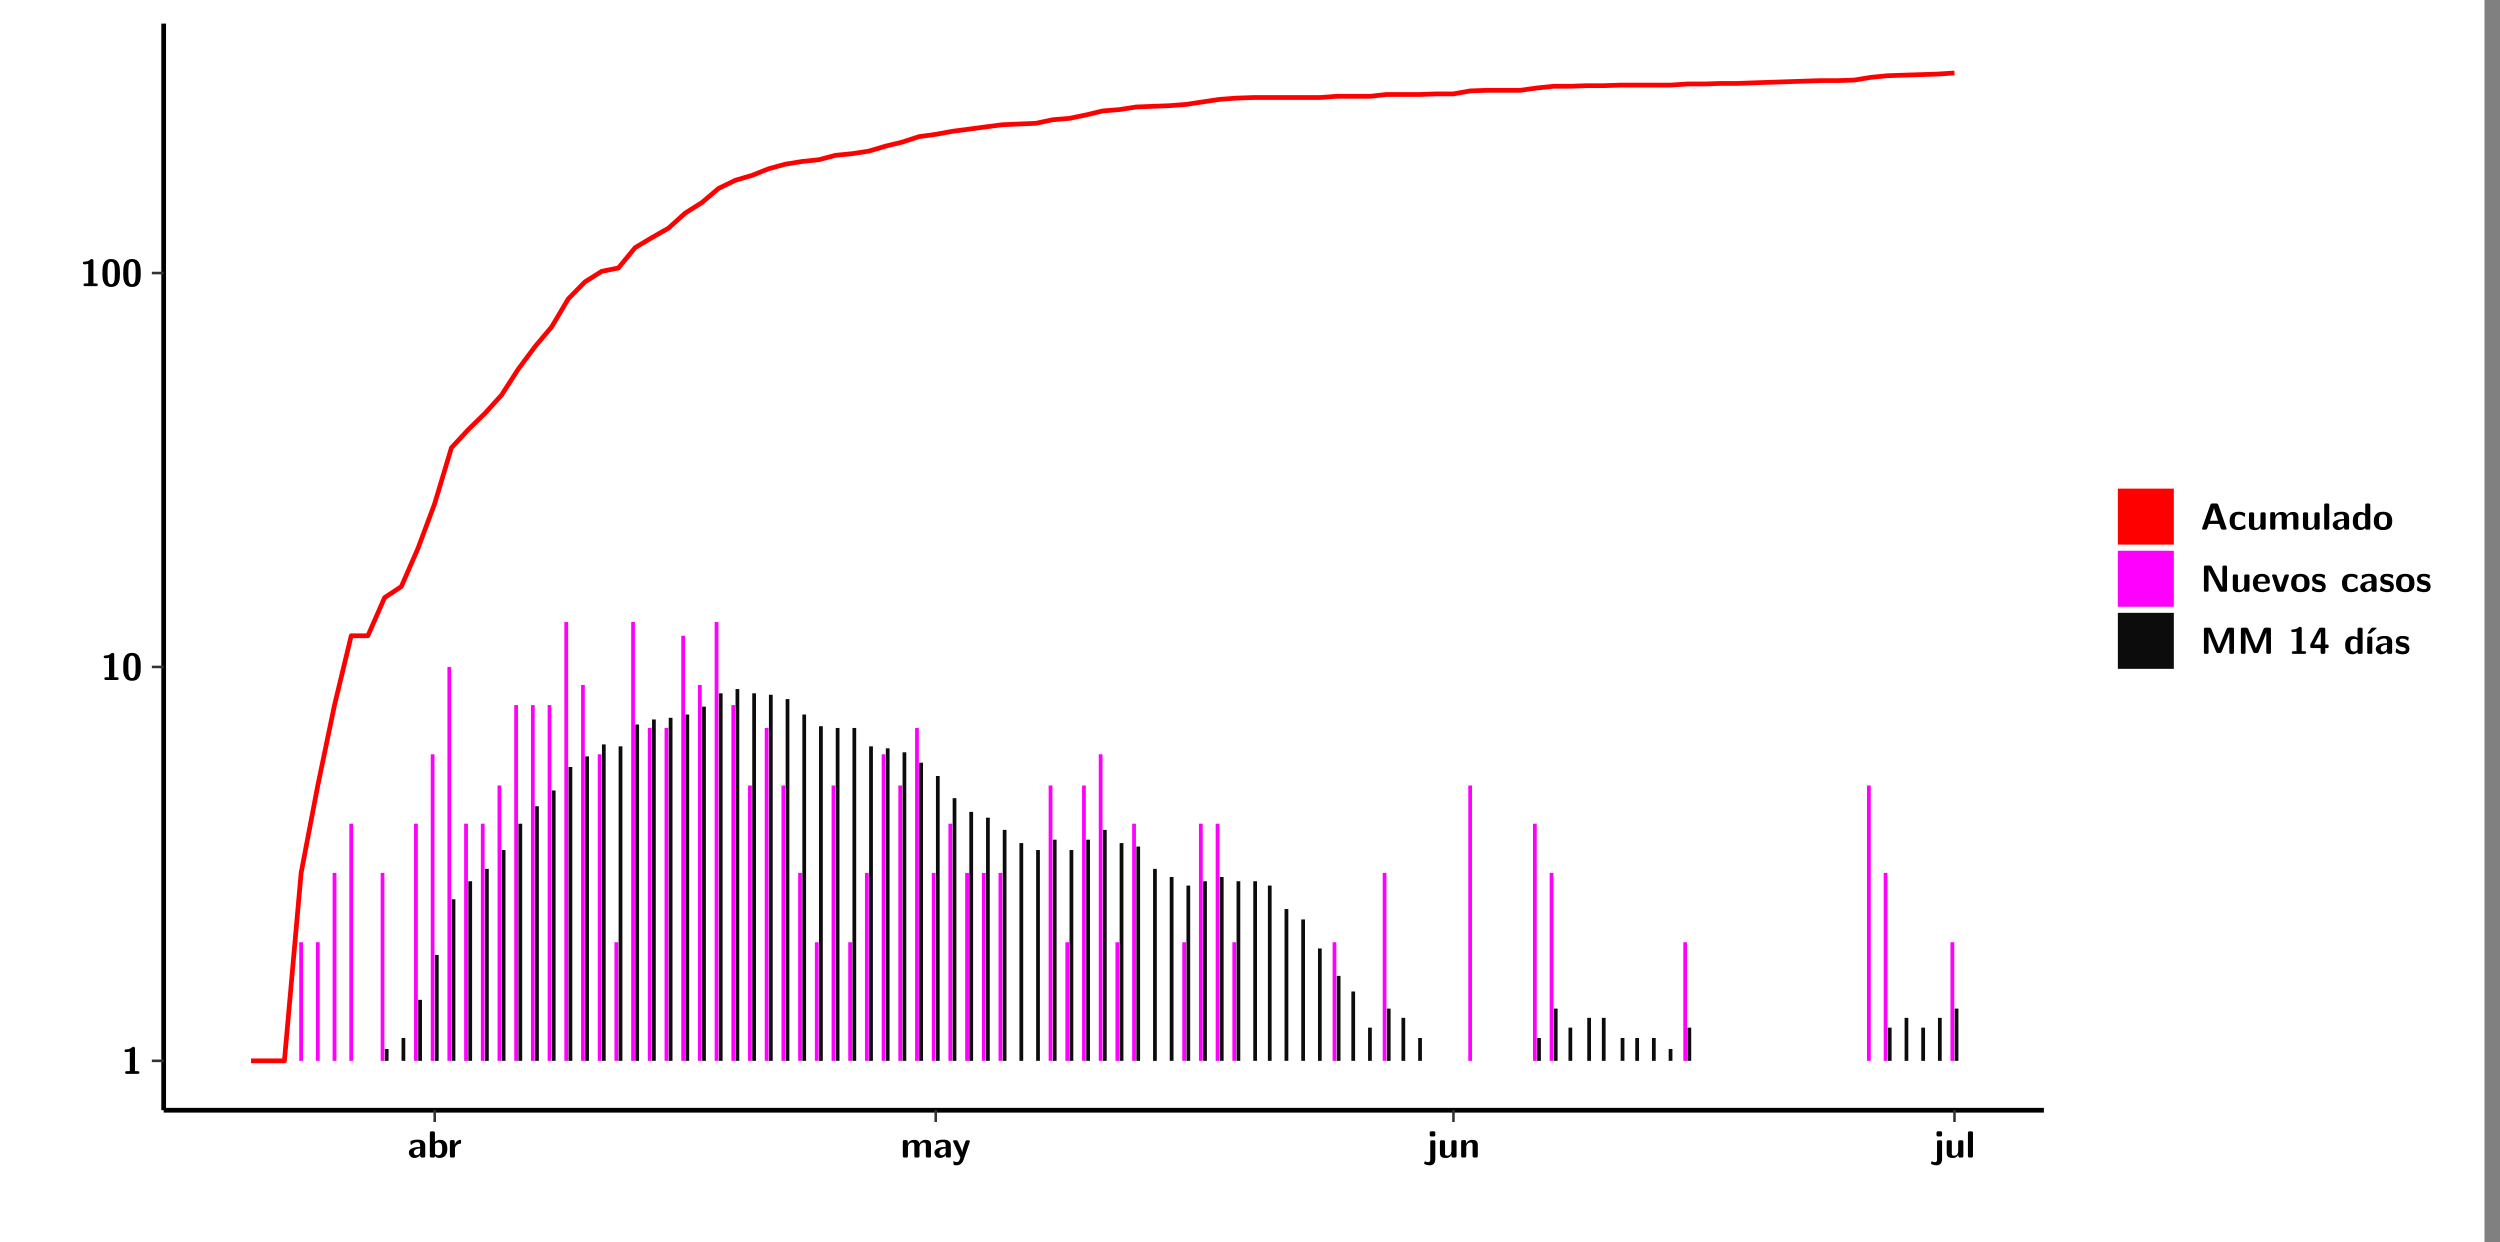 <?xml version="1.0" encoding="UTF-8"?>
<svg xmlns="http://www.w3.org/2000/svg" xmlns:xlink="http://www.w3.org/1999/xlink" width="579.653pt" height="288pt" viewBox="0 0 579.653 288" version="1.1">
<rect x="0" y="0" width="579.653" height="288" fill="#808080" stroke="none"/>
<defs>
<g>
<symbol overflow="visible" id="glyph0-0">
<path style="stroke:none;" d=""/>
</symbol>
<symbol overflow="visible" id="glyph0-1">
<path style="stroke:none;" d="M 3.109 -5.859 C 3.109 -6.016 3.109 -6.281 2.719 -6.281 C 2.547 -6.281 2.516 -6.266 2.406 -6.156 C 2.25 -6.016 1.922 -5.688 1.047 -5.672 C 0.891 -5.672 0.672 -5.609 0.672 -5.359 C 0.672 -5.047 0.969 -5.047 1.094 -5.047 C 1.344 -5.047 1.656 -5.078 1.906 -5.156 L 1.906 -0.625 L 1.234 -0.625 C 1.109 -0.625 0.812 -0.625 0.812 -0.312 C 0.812 0 1.109 0 1.234 0 L 3.719 0 C 3.828 0 4.141 0 4.141 -0.312 C 4.141 -0.625 3.828 -0.625 3.719 -0.625 L 3.109 -0.625 Z M 3.109 -5.859 "/>
</symbol>
<symbol overflow="visible" id="glyph0-2">
<path style="stroke:none;" d="M 4.438 -3 C 4.438 -4.203 4.438 -6.281 2.406 -6.281 C 0.375 -6.281 0.375 -4.219 0.375 -3 C 0.375 -1.812 0.375 0.188 2.406 0.188 C 4.438 0.188 4.438 -1.781 4.438 -3 Z M 2.406 -0.438 C 1.75 -0.438 1.656 -1.25 1.625 -1.484 C 1.562 -1.953 1.562 -2.766 1.562 -3.125 C 1.562 -3.641 1.562 -4.203 1.625 -4.641 C 1.641 -4.875 1.734 -5.641 2.406 -5.641 C 3.047 -5.641 3.156 -4.906 3.188 -4.734 C 3.25 -4.281 3.25 -3.594 3.25 -3.125 C 3.25 -2.625 3.25 -1.953 3.188 -1.469 C 3.156 -1.234 3.062 -0.438 2.406 -0.438 Z M 2.406 -0.438 "/>
</symbol>
<symbol overflow="visible" id="glyph0-3">
<path style="stroke:none;" d="M 4.062 -2.766 C 4.062 -4.156 2.734 -4.156 2.297 -4.156 C 1.891 -4.156 1.453 -4.125 0.859 -3.891 C 0.672 -3.797 0.625 -3.781 0.625 -3.688 C 0.625 -3.625 0.688 -3.109 0.688 -3.047 C 0.703 -2.984 0.75 -2.938 0.812 -2.938 C 0.844 -2.938 0.875 -2.969 0.906 -3 C 1.281 -3.391 1.719 -3.578 2.266 -3.578 C 2.734 -3.578 2.875 -3.297 2.875 -2.781 L 2.875 -2.469 C 2.562 -2.469 0.266 -2.453 0.266 -1.172 C 0.266 -0.547 0.766 0.094 1.531 0.094 C 1.828 0.094 2.484 0.016 2.906 -0.594 L 2.906 -0.422 C 2.906 -0.141 2.969 0 3.328 0 L 3.641 0 C 3.984 0 4.062 -0.109 4.062 -0.422 Z M 2.875 -1.344 C 2.875 -0.531 2.047 -0.531 2.016 -0.531 C 1.641 -0.531 1.406 -0.844 1.406 -1.188 C 1.406 -2.047 2.625 -2.109 2.875 -2.109 Z M 2.875 -1.344 "/>
</symbol>
<symbol overflow="visible" id="glyph0-4">
<path style="stroke:none;" d="M 1.703 -5.656 C 1.703 -5.938 1.641 -6.078 1.281 -6.078 L 0.953 -6.078 C 0.641 -6.078 0.531 -5.984 0.531 -5.656 L 0.531 -0.422 C 0.531 -0.109 0.625 0 0.953 0 L 1.312 0 C 1.453 0 1.719 0 1.734 -0.344 C 2.125 0.094 2.578 0.094 2.719 0.094 C 4.578 0.094 4.578 -1.594 4.578 -2.031 C 4.578 -2.453 4.578 -4.109 2.938 -4.109 C 2.219 -4.109 1.781 -3.703 1.703 -3.625 Z M 1.734 -3.172 C 1.844 -3.281 2.109 -3.484 2.5 -3.484 C 3.391 -3.484 3.391 -2.672 3.391 -2.016 C 3.391 -1.375 3.391 -0.531 2.406 -0.531 C 2.047 -0.531 1.828 -0.75 1.734 -0.875 Z M 1.734 -3.172 "/>
</symbol>
<symbol overflow="visible" id="glyph0-5">
<path style="stroke:none;" d="M 1.703 -2.016 C 1.703 -2.844 2.391 -3.188 2.938 -3.219 C 3.109 -3.234 3.125 -3.234 3.125 -3.469 L 3.125 -3.875 C 3.125 -4.047 3.125 -4.109 2.969 -4.109 C 2.719 -4.109 2.078 -4.031 1.672 -3.078 L 1.656 -3.078 L 1.656 -3.641 C 1.656 -3.922 1.594 -4.062 1.234 -4.062 L 0.953 -4.062 C 0.641 -4.062 0.531 -3.969 0.531 -3.641 L 0.531 -0.422 C 0.531 -0.109 0.625 0 0.953 0 L 1.281 0 C 1.609 0 1.703 -0.109 1.703 -0.422 Z M 1.703 -2.016 "/>
</symbol>
<symbol overflow="visible" id="glyph0-6">
<path style="stroke:none;" d="M 7.062 -2.844 C 7.062 -3.75 6.672 -4.109 5.781 -4.109 C 5.156 -4.109 4.688 -3.828 4.359 -3.25 C 4.219 -4.078 3.484 -4.109 3.109 -4.109 C 2.938 -4.109 2.578 -4.109 2.188 -3.828 C 1.906 -3.625 1.734 -3.344 1.672 -3.203 L 1.672 -3.641 C 1.672 -3.922 1.609 -4.062 1.25 -4.062 L 0.953 -4.062 C 0.625 -4.062 0.531 -3.969 0.531 -3.641 L 0.531 -0.422 C 0.531 -0.109 0.625 0 0.953 0 L 1.297 0 C 1.625 0 1.719 -0.109 1.719 -0.422 L 1.719 -2.359 C 1.719 -3.141 2.25 -3.484 2.688 -3.484 C 3.109 -3.484 3.203 -3.297 3.203 -2.828 L 3.203 -0.422 C 3.203 -0.109 3.297 0 3.625 0 L 3.969 0 C 4.297 0 4.391 -0.109 4.391 -0.422 L 4.391 -2.359 C 4.391 -3.141 4.922 -3.484 5.359 -3.484 C 5.781 -3.484 5.875 -3.297 5.875 -2.828 L 5.875 -0.422 C 5.875 -0.109 5.969 0 6.297 0 L 6.641 0 C 6.984 0 7.062 -0.109 7.062 -0.422 Z M 7.062 -2.844 "/>
</symbol>
<symbol overflow="visible" id="glyph0-7">
<path style="stroke:none;" d="M 4.109 -3.609 C 4.141 -3.719 4.141 -3.734 4.141 -3.781 C 4.141 -4.016 3.906 -4.016 3.797 -4.016 L 3.609 -4.016 C 3.469 -4.016 3.266 -4.016 3.141 -3.812 C 3.109 -3.766 2.406 -1.828 2.359 -1.25 L 2.344 -1.25 C 2.312 -1.672 1.953 -2.484 1.562 -3.328 C 1.328 -3.891 1.266 -4.016 0.828 -4.016 L 0.594 -4.016 C 0.469 -4.016 0.25 -4.016 0.25 -3.781 C 0.25 -3.75 0.281 -3.688 0.297 -3.641 L 1.953 0 C 1.891 0.188 1.859 0.281 1.828 0.375 C 1.734 0.656 1.578 1.047 1.109 1.047 C 0.812 1.047 0.609 0.922 0.516 0.875 C 0.469 0.844 0.453 0.828 0.422 0.828 C 0.391 0.828 0.312 0.859 0.312 0.969 C 0.312 1.031 0.375 1.641 0.391 1.672 C 0.469 1.781 0.953 1.797 1.094 1.797 C 2.172 1.797 2.609 0.766 2.672 0.547 Z M 4.109 -3.609 "/>
</symbol>
<symbol overflow="visible" id="glyph0-8">
<path style="stroke:none;" d="M 1.969 -5.672 C 1.969 -5.953 1.906 -6.094 1.547 -6.094 L 1.094 -6.094 C 0.766 -6.094 0.672 -5.984 0.672 -5.672 L 0.672 -5.312 C 0.672 -5.031 0.734 -4.891 1.094 -4.891 L 1.547 -4.891 C 1.875 -4.891 1.969 -5 1.969 -5.312 Z M 0.797 0.484 C 0.797 0.703 0.797 1.062 0.25 1.062 C 0.156 1.062 -0.094 1.031 -0.266 0.922 C -0.359 0.875 -0.375 0.875 -0.406 0.875 C -0.484 0.875 -0.5 0.922 -0.547 1.094 C -0.609 1.281 -0.625 1.359 -0.625 1.391 C -0.625 1.547 0.109 1.797 0.656 1.797 C 1.625 1.797 1.969 1.141 1.969 0.281 L 1.969 -3.594 C 1.969 -3.875 1.906 -4.016 1.547 -4.016 L 1.219 -4.016 C 0.891 -4.016 0.797 -3.906 0.797 -3.594 Z M 0.797 0.484 "/>
</symbol>
<symbol overflow="visible" id="glyph0-9">
<path style="stroke:none;" d="M 4.391 -3.594 C 4.391 -3.875 4.328 -4.016 3.969 -4.016 L 3.609 -4.016 C 3.281 -4.016 3.188 -3.906 3.188 -3.594 L 3.188 -1.516 C 3.188 -0.938 2.891 -0.438 2.266 -0.438 C 1.766 -0.438 1.719 -0.562 1.719 -1.031 L 1.719 -3.594 C 1.719 -3.875 1.656 -4.016 1.297 -4.016 L 0.953 -4.016 C 0.625 -4.016 0.531 -3.922 0.531 -3.594 L 0.531 -1.109 C 0.531 -0.172 1.031 0.094 1.953 0.094 C 2.188 0.094 2.812 0.094 3.219 -0.656 L 3.219 -0.422 C 3.219 -0.141 3.281 0 3.641 0 L 3.969 0 C 4.297 0 4.391 -0.109 4.391 -0.422 Z M 4.391 -3.594 "/>
</symbol>
<symbol overflow="visible" id="glyph0-10">
<path style="stroke:none;" d="M 4.391 -2.844 C 4.391 -3.75 4 -4.109 3.109 -4.109 C 2.188 -4.109 1.781 -3.438 1.672 -3.203 L 1.672 -3.641 C 1.672 -3.922 1.609 -4.062 1.25 -4.062 L 0.953 -4.062 C 0.625 -4.062 0.531 -3.969 0.531 -3.641 L 0.531 -0.422 C 0.531 -0.109 0.625 0 0.953 0 L 1.297 0 C 1.625 0 1.719 -0.109 1.719 -0.422 L 1.719 -2.359 C 1.719 -3.125 2.219 -3.484 2.688 -3.484 C 3.109 -3.484 3.188 -3.281 3.188 -2.828 L 3.188 -0.422 C 3.188 -0.141 3.25 0 3.609 0 L 3.969 0 C 4.297 0 4.391 -0.109 4.391 -0.422 Z M 4.391 -2.844 "/>
</symbol>
<symbol overflow="visible" id="glyph0-11">
<path style="stroke:none;" d="M 1.703 -5.656 C 1.703 -5.938 1.641 -6.078 1.281 -6.078 L 0.953 -6.078 C 0.641 -6.078 0.531 -5.984 0.531 -5.656 L 0.531 -0.422 C 0.531 -0.109 0.625 0 0.953 0 L 1.281 0 C 1.609 0 1.703 -0.109 1.703 -0.422 Z M 1.703 -5.656 "/>
</symbol>
<symbol overflow="visible" id="glyph0-12">
<path style="stroke:none;" d="M 4.156 -5.703 C 4.031 -6.078 3.766 -6.078 3.594 -6.078 L 2.828 -6.078 C 2.641 -6.078 2.391 -6.078 2.266 -5.703 L 0.406 -0.406 C 0.375 -0.297 0.375 -0.281 0.375 -0.234 C 0.375 0 0.594 0 0.703 0 L 1.031 0 C 1.188 0 1.453 0 1.578 -0.344 L 1.922 -1.328 L 4.344 -1.328 L 4.641 -0.484 C 4.75 -0.172 4.812 0 5.234 0 L 5.703 0 C 5.828 0 6.047 0 6.047 -0.234 C 6.047 -0.281 6.047 -0.297 6 -0.406 Z M 2.812 -3.938 C 2.938 -4.328 3.062 -4.656 3.125 -4.969 L 3.141 -4.969 C 3.188 -4.766 3.188 -4.75 3.25 -4.547 L 4.078 -2.078 L 2.188 -2.078 Z M 2.812 -3.938 "/>
</symbol>
<symbol overflow="visible" id="glyph0-13">
<path style="stroke:none;" d="M 4 -0.438 C 4 -0.531 3.969 -0.938 3.953 -1.047 C 3.953 -1.078 3.938 -1.172 3.844 -1.172 C 3.812 -1.172 3.797 -1.172 3.703 -1.078 C 3.562 -0.953 3.141 -0.594 2.422 -0.594 C 1.516 -0.594 1.516 -1.469 1.516 -2.031 C 1.516 -2.75 1.562 -3.484 2.453 -3.484 C 3.031 -3.484 3.266 -3.344 3.578 -3.078 C 3.688 -2.984 3.703 -2.984 3.734 -2.984 C 3.828 -2.984 3.844 -3.062 3.844 -3.094 C 3.859 -3.172 3.953 -3.656 3.953 -3.703 C 3.953 -3.781 3.891 -3.812 3.75 -3.891 C 3.328 -4.078 3.062 -4.156 2.453 -4.156 C 1.141 -4.156 0.328 -3.547 0.328 -2.016 C 0.328 -0.562 1.078 0.094 2.406 0.094 C 2.641 0.094 3.172 0.094 3.75 -0.203 C 4 -0.344 4 -0.344 4 -0.438 Z M 4 -0.438 "/>
</symbol>
<symbol overflow="visible" id="glyph0-14">
<path style="stroke:none;" d="M 4.375 -5.656 C 4.375 -5.938 4.312 -6.078 3.953 -6.078 L 3.625 -6.078 C 3.297 -6.078 3.203 -5.969 3.203 -5.656 L 3.203 -3.672 C 2.812 -4.047 2.375 -4.109 2.109 -4.109 C 0.328 -4.109 0.328 -2.422 0.328 -2 C 0.328 -1.594 0.328 0.094 2.062 0.094 C 2.422 0.094 2.812 -0.016 3.188 -0.406 C 3.188 -0.094 3.297 0 3.609 0 L 3.953 0 C 4.281 0 4.375 -0.109 4.375 -0.422 Z M 3.188 -1.094 C 3.188 -0.953 3.188 -0.875 2.922 -0.688 C 2.703 -0.547 2.5 -0.531 2.406 -0.531 C 1.516 -0.531 1.516 -1.344 1.516 -2 C 1.516 -2.656 1.516 -3.484 2.5 -3.484 C 2.75 -3.484 2.984 -3.391 3.188 -3.203 Z M 3.188 -1.094 "/>
</symbol>
<symbol overflow="visible" id="glyph0-15">
<path style="stroke:none;" d="M 4.547 -1.969 C 4.547 -3.406 3.844 -4.156 2.406 -4.156 C 0.953 -4.156 0.266 -3.391 0.266 -1.969 C 0.266 -0.547 1.031 0.094 2.406 0.094 C 3.781 0.094 4.547 -0.531 4.547 -1.969 Z M 2.406 -0.594 C 1.469 -0.594 1.469 -1.375 1.469 -2.078 C 1.469 -2.75 1.469 -3.531 2.406 -3.531 C 3.344 -3.531 3.344 -2.766 3.344 -2.078 C 3.344 -1.391 3.344 -0.594 2.406 -0.594 Z M 2.406 -0.594 "/>
</symbol>
<symbol overflow="visible" id="glyph0-16">
<path style="stroke:none;" d="M 2.656 -5.734 C 2.469 -6.078 2.203 -6.078 2.031 -6.078 L 1.219 -6.078 C 0.906 -6.078 0.797 -5.984 0.797 -5.656 L 0.797 -0.422 C 0.797 -0.109 0.891 0 1.219 0 L 1.453 0 C 1.781 0 1.875 -0.109 1.875 -0.422 L 1.875 -5.016 L 1.891 -5.016 L 4.297 -0.344 C 4.484 0 4.75 0 4.922 0 L 5.734 0 C 6.062 0 6.156 -0.109 6.156 -0.422 L 6.156 -5.656 C 6.156 -5.938 6.094 -6.078 5.734 -6.078 L 5.5 -6.078 C 5.156 -6.078 5.078 -5.969 5.078 -5.656 L 5.078 -1.062 L 5.062 -1.062 Z M 2.656 -5.734 "/>
</symbol>
<symbol overflow="visible" id="glyph0-17">
<path style="stroke:none;" d="M 3.781 -1.875 C 3.984 -1.875 4.203 -1.891 4.203 -2.281 C 4.203 -3.406 3.672 -4.156 2.359 -4.156 C 0.969 -4.156 0.266 -3.375 0.266 -2.047 C 0.266 -0.609 1.109 0.094 2.484 0.094 C 2.812 0.094 3.312 0.047 3.891 -0.234 C 4.078 -0.328 4.141 -0.359 4.141 -0.469 C 4.141 -0.531 4.125 -0.781 4.109 -0.844 C 4.078 -1.125 4.062 -1.125 3.984 -1.125 C 3.953 -1.125 3.938 -1.125 3.844 -1.047 C 3.328 -0.594 2.797 -0.531 2.516 -0.531 C 1.531 -0.531 1.422 -1.312 1.391 -1.875 Z M 1.406 -2.344 C 1.422 -2.875 1.609 -3.531 2.359 -3.531 C 3.062 -3.531 3.203 -3.031 3.219 -2.344 Z M 1.406 -2.344 "/>
</symbol>
<symbol overflow="visible" id="glyph0-18">
<path style="stroke:none;" d="M 4.109 -3.609 C 4.141 -3.719 4.141 -3.75 4.141 -3.766 C 4.141 -4.016 3.922 -4.016 3.797 -4.016 L 3.609 -4.016 C 3.25 -4.016 3.141 -3.891 3.062 -3.641 L 2.203 -0.984 L 1.328 -3.641 C 1.266 -3.828 1.203 -4.016 0.781 -4.016 L 0.578 -4.016 C 0.453 -4.016 0.234 -4.016 0.234 -3.766 C 0.234 -3.75 0.234 -3.719 0.266 -3.609 L 1.312 -0.375 C 1.438 0 1.703 0 1.859 0 L 2.5 0 C 2.672 0 2.938 0 3.062 -0.375 Z M 4.109 -3.609 "/>
</symbol>
<symbol overflow="visible" id="glyph0-19">
<path style="stroke:none;" d="M 3.469 -1.234 C 3.469 -1.734 3.203 -2.031 3.047 -2.172 C 2.703 -2.484 2.391 -2.547 2.031 -2.609 C 1.547 -2.703 1.188 -2.766 1.188 -3.109 C 1.188 -3.469 1.484 -3.547 1.828 -3.547 C 2.406 -3.547 2.719 -3.328 2.953 -3.125 C 3.047 -3.047 3.062 -3.047 3.094 -3.047 C 3.188 -3.047 3.203 -3.125 3.203 -3.156 C 3.219 -3.219 3.312 -3.719 3.312 -3.766 C 3.312 -3.906 2.844 -4.031 2.75 -4.062 C 2.406 -4.156 2.125 -4.156 1.891 -4.156 C 1.5 -4.156 0.328 -4.156 0.328 -2.906 C 0.328 -2.484 0.516 -2.219 0.75 -2 C 1.062 -1.734 1.406 -1.672 1.906 -1.562 C 2.156 -1.531 2.609 -1.453 2.609 -1.062 C 2.609 -0.656 2.266 -0.594 1.922 -0.594 C 1.531 -0.594 1.047 -0.703 0.625 -1.188 C 0.594 -1.234 0.562 -1.266 0.516 -1.266 C 0.422 -1.266 0.406 -1.188 0.391 -1.125 C 0.375 -1.016 0.266 -0.516 0.266 -0.422 C 0.266 -0.266 0.922 -0.062 0.922 -0.047 C 1.406 0.094 1.766 0.094 1.922 0.094 C 2.359 0.094 3.469 0.062 3.469 -1.234 Z M 3.469 -1.234 "/>
</symbol>
<symbol overflow="visible" id="glyph0-20">
<path style="stroke:none;" d="M 4.859 -2.859 C 4.688 -2.422 4.359 -1.609 4.281 -1.312 C 4.203 -1.625 3.844 -2.484 3.656 -2.953 L 2.531 -5.719 C 2.391 -6.078 2.109 -6.078 1.953 -6.078 L 1.219 -6.078 C 0.906 -6.078 0.797 -5.984 0.797 -5.656 L 0.797 -0.422 C 0.797 -0.109 0.891 0 1.219 0 L 1.453 0 C 1.781 0 1.875 -0.109 1.875 -0.422 L 1.875 -4.953 L 1.891 -4.953 C 1.984 -4.562 2.375 -3.578 2.578 -3.062 L 3.609 -0.562 C 3.766 -0.188 3.969 -0.188 4.266 -0.188 C 4.562 -0.188 4.781 -0.188 4.938 -0.562 L 6.062 -3.328 C 6.141 -3.531 6.625 -4.719 6.672 -4.953 L 6.688 -4.953 L 6.688 -0.422 C 6.688 -0.141 6.75 0 7.109 0 L 7.344 0 C 7.672 0 7.766 -0.109 7.766 -0.422 L 7.766 -5.656 C 7.766 -5.938 7.703 -6.078 7.344 -6.078 L 6.609 -6.078 C 6.391 -6.078 6.172 -6.062 6.016 -5.703 Z M 4.859 -2.859 "/>
</symbol>
<symbol overflow="visible" id="glyph0-21">
<path style="stroke:none;" d="M 0.344 -2.297 C 0.266 -2.172 0.266 -2.141 0.266 -1.984 L 0.266 -1.766 C 0.266 -1.484 0.328 -1.344 0.688 -1.344 L 2.672 -1.344 L 2.672 -0.422 C 2.672 -0.141 2.719 0 3.078 0 L 3.328 0 C 3.656 0 3.75 -0.109 3.75 -0.422 L 3.75 -1.344 L 4.125 -1.344 C 4.391 -1.344 4.547 -1.406 4.547 -1.75 C 4.547 -2.078 4.422 -2.172 4.125 -2.172 L 3.75 -2.172 L 3.75 -5.656 C 3.75 -5.984 3.656 -6.078 3.328 -6.078 L 2.688 -6.078 C 2.531 -6.078 2.391 -6.078 2.281 -5.875 Z M 1.188 -2.172 C 2.578 -4.75 2.672 -5.016 2.703 -5.156 L 2.719 -5.156 L 2.719 -2.172 Z M 1.188 -2.172 "/>
</symbol>
<symbol overflow="visible" id="glyph0-22">
<path style="stroke:none;" d="M 3.906 -5.844 C 3.953 -5.875 4 -5.922 4 -5.969 C 4 -6.078 3.906 -6.078 3.766 -6.078 L 3.047 -6.078 C 2.875 -6.078 2.859 -6.078 2.781 -5.984 L 2.031 -4.953 C 1.953 -4.859 1.953 -4.844 1.953 -4.828 C 1.953 -4.703 2.047 -4.703 2.188 -4.703 L 2.516 -4.703 Z M 3.906 -5.844 "/>
</symbol>
<symbol overflow="visible" id="glyph0-23">
<path style="stroke:none;" d="M 1.703 -3.594 C 1.703 -3.875 1.641 -4.016 1.281 -4.016 L 0.953 -4.016 C 0.641 -4.016 0.531 -3.922 0.531 -3.594 L 0.531 -0.422 C 0.531 -0.109 0.625 0 0.953 0 L 1.281 0 C 1.609 0 1.703 -0.109 1.703 -0.422 Z M 1.703 -3.594 "/>
</symbol>
</g>
<clipPath id="clip1">
  <path d="M 0 0 L 576.008 0 L 576.008 288 L 0 288 Z M 0 0 "/>
</clipPath>
<clipPath id="clip2">
  <path d="M 37.949 5.477 L 473.898 5.477 L 473.898 257.414 L 37.949 257.414 Z M 37.949 5.477 "/>
</clipPath>
</defs>
<g id="surface1">
<g clip-path="url(#clip1)" clip-rule="nonzero">
<path style="fill-rule:nonzero;fill:rgb(100%,100%,100%);fill-opacity:1;stroke-width:0.598;stroke-linecap:round;stroke-linejoin:round;stroke:rgb(100%,100%,100%);stroke-opacity:1;stroke-miterlimit:10;" d="M 0 0 L 0 288.004 L 576.008 288.004 L 576.008 0 Z M 0 0 " transform="matrix(1,0,0,-1,0,288)"/>
</g>
<g clip-path="url(#clip2)" clip-rule="nonzero">
<path style=" stroke:none;fill-rule:nonzero;fill:rgb(100%,100%,100%);fill-opacity:1;" d="M 37.949 257.414 L 37.949 5.477 L 473.898 5.477 L 473.898 257.414 Z M 37.949 257.414 "/>
</g>
<path style=" stroke:none;fill-rule:nonzero;fill:rgb(100%,0%,100%);fill-opacity:1;" d="M 69.379 245.969 L 69.379 218.469 L 70.258 218.469 L 70.258 245.969 Z M 69.379 245.969 "/>
<path style=" stroke:none;fill-rule:nonzero;fill:rgb(100%,0%,100%);fill-opacity:1;" d="M 73.258 245.969 L 73.258 218.469 L 74.121 218.469 L 74.121 245.969 Z M 73.258 245.969 "/>
<path style=" stroke:none;fill-rule:nonzero;fill:rgb(100%,0%,100%);fill-opacity:1;" d="M 77.121 245.969 L 77.121 202.391 L 78 202.391 L 78 245.969 Z M 77.121 245.969 "/>
<path style=" stroke:none;fill-rule:nonzero;fill:rgb(100%,0%,100%);fill-opacity:1;" d="M 80.996 245.969 L 80.996 190.984 L 81.875 190.984 L 81.875 245.969 Z M 80.996 245.969 "/>
<path style=" stroke:none;fill-rule:nonzero;fill:rgb(100%,0%,100%);fill-opacity:1;" d="M 88.262 245.969 L 88.262 202.391 L 89.125 202.391 L 89.125 245.969 Z M 88.262 245.969 "/>
<path style=" stroke:none;fill-rule:nonzero;fill:rgb(4.999%,4.999%,4.999%);fill-opacity:1;" d="M 89.227 245.969 L 89.227 243.227 L 90.094 243.227 L 90.094 245.969 Z M 89.227 245.969 "/>
<path style=" stroke:none;fill-rule:nonzero;fill:rgb(4.999%,4.999%,4.999%);fill-opacity:1;" d="M 93.102 245.969 L 93.102 240.668 L 93.969 240.668 L 93.969 245.969 Z M 93.102 245.969 "/>
<path style=" stroke:none;fill-rule:nonzero;fill:rgb(100%,0%,100%);fill-opacity:1;" d="M 96 245.969 L 96 190.984 L 96.879 190.984 L 96.879 245.969 Z M 96 245.969 "/>
<path style=" stroke:none;fill-rule:nonzero;fill:rgb(4.999%,4.999%,4.999%);fill-opacity:1;" d="M 96.969 245.969 L 96.969 231.82 L 97.844 231.82 L 97.844 245.969 Z M 96.969 245.969 "/>
<path style=" stroke:none;fill-rule:nonzero;fill:rgb(100%,0%,100%);fill-opacity:1;" d="M 99.875 245.969 L 99.875 174.895 L 100.742 174.895 L 100.742 245.969 Z M 99.875 245.969 "/>
<path style=" stroke:none;fill-rule:nonzero;fill:rgb(4.999%,4.999%,4.999%);fill-opacity:1;" d="M 100.844 245.969 L 100.844 221.41 L 101.711 221.41 L 101.711 245.969 Z M 100.844 245.969 "/>
<path style=" stroke:none;fill-rule:nonzero;fill:rgb(100%,0%,100%);fill-opacity:1;" d="M 103.742 245.969 L 103.742 154.637 L 104.617 154.637 L 104.617 245.969 Z M 103.742 245.969 "/>
<path style=" stroke:none;fill-rule:nonzero;fill:rgb(4.999%,4.999%,4.999%);fill-opacity:1;" d="M 104.719 245.969 L 104.719 208.508 L 105.586 208.508 L 105.586 245.969 Z M 104.719 245.969 "/>
<path style=" stroke:none;fill-rule:nonzero;fill:rgb(100%,0%,100%);fill-opacity:1;" d="M 107.617 245.969 L 107.617 190.984 L 108.496 190.984 L 108.496 245.969 Z M 107.617 245.969 "/>
<path style=" stroke:none;fill-rule:nonzero;fill:rgb(4.999%,4.999%,4.999%);fill-opacity:1;" d="M 108.586 245.969 L 108.586 204.324 L 109.461 204.324 L 109.461 245.969 Z M 108.586 245.969 "/>
<path style=" stroke:none;fill-rule:nonzero;fill:rgb(100%,0%,100%);fill-opacity:1;" d="M 111.492 245.969 L 111.492 190.984 L 112.359 190.984 L 112.359 245.969 Z M 111.492 245.969 "/>
<path style=" stroke:none;fill-rule:nonzero;fill:rgb(4.999%,4.999%,4.999%);fill-opacity:1;" d="M 112.461 245.969 L 112.461 201.453 L 113.328 201.453 L 113.328 245.969 Z M 112.461 245.969 "/>
<path style=" stroke:none;fill-rule:nonzero;fill:rgb(100%,0%,100%);fill-opacity:1;" d="M 115.359 245.969 L 115.359 182.125 L 116.234 182.125 L 116.234 245.969 Z M 115.359 245.969 "/>
<path style=" stroke:none;fill-rule:nonzero;fill:rgb(4.999%,4.999%,4.999%);fill-opacity:1;" d="M 116.336 245.969 L 116.336 197.09 L 117.203 197.09 L 117.203 245.969 Z M 116.336 245.969 "/>
<path style=" stroke:none;fill-rule:nonzero;fill:rgb(100%,0%,100%);fill-opacity:1;" d="M 119.234 245.969 L 119.234 163.484 L 120.109 163.484 L 120.109 245.969 Z M 119.234 245.969 "/>
<path style=" stroke:none;fill-rule:nonzero;fill:rgb(4.999%,4.999%,4.999%);fill-opacity:1;" d="M 120.199 245.969 L 120.199 190.984 L 121.078 190.984 L 121.078 245.969 Z M 120.199 245.969 "/>
<path style=" stroke:none;fill-rule:nonzero;fill:rgb(100%,0%,100%);fill-opacity:1;" d="M 123.109 245.969 L 123.109 163.484 L 123.977 163.484 L 123.977 245.969 Z M 123.109 245.969 "/>
<path style=" stroke:none;fill-rule:nonzero;fill:rgb(4.999%,4.999%,4.999%);fill-opacity:1;" d="M 124.078 245.969 L 124.078 186.938 L 124.941 186.938 L 124.941 245.969 Z M 124.078 245.969 "/>
<path style=" stroke:none;fill-rule:nonzero;fill:rgb(100%,0%,100%);fill-opacity:1;" d="M 126.977 245.969 L 126.977 163.484 L 127.852 163.484 L 127.852 245.969 Z M 126.977 245.969 "/>
<path style=" stroke:none;fill-rule:nonzero;fill:rgb(4.999%,4.999%,4.999%);fill-opacity:1;" d="M 127.953 245.969 L 127.953 183.281 L 128.82 183.281 L 128.82 245.969 Z M 127.953 245.969 "/>
<path style=" stroke:none;fill-rule:nonzero;fill:rgb(100%,0%,100%);fill-opacity:1;" d="M 130.852 245.969 L 130.852 144.227 L 131.727 144.227 L 131.727 245.969 Z M 130.852 245.969 "/>
<path style=" stroke:none;fill-rule:nonzero;fill:rgb(4.999%,4.999%,4.999%);fill-opacity:1;" d="M 131.816 245.969 L 131.816 177.84 L 132.695 177.84 L 132.695 245.969 Z M 131.816 245.969 "/>
<path style=" stroke:none;fill-rule:nonzero;fill:rgb(100%,0%,100%);fill-opacity:1;" d="M 134.727 245.969 L 134.727 158.812 L 135.594 158.812 L 135.594 245.969 Z M 134.727 245.969 "/>
<path style=" stroke:none;fill-rule:nonzero;fill:rgb(4.999%,4.999%,4.999%);fill-opacity:1;" d="M 135.691 245.969 L 135.691 175.371 L 136.559 175.371 L 136.559 245.969 Z M 135.691 245.969 "/>
<path style=" stroke:none;fill-rule:nonzero;fill:rgb(100%,0%,100%);fill-opacity:1;" d="M 138.594 245.969 L 138.594 174.895 L 139.469 174.895 L 139.469 245.969 Z M 138.594 245.969 "/>
<path style=" stroke:none;fill-rule:nonzero;fill:rgb(4.999%,4.999%,4.999%);fill-opacity:1;" d="M 139.57 245.969 L 139.57 172.602 L 140.434 172.602 L 140.434 245.969 Z M 139.57 245.969 "/>
<path style=" stroke:none;fill-rule:nonzero;fill:rgb(100%,0%,100%);fill-opacity:1;" d="M 142.469 245.969 L 142.469 218.469 L 143.344 218.469 L 143.344 245.969 Z M 142.469 245.969 "/>
<path style=" stroke:none;fill-rule:nonzero;fill:rgb(4.999%,4.999%,4.999%);fill-opacity:1;" d="M 143.434 245.969 L 143.434 173.051 L 144.312 173.051 L 144.312 245.969 Z M 143.434 245.969 "/>
<path style=" stroke:none;fill-rule:nonzero;fill:rgb(100%,0%,100%);fill-opacity:1;" d="M 146.344 245.969 L 146.344 144.227 L 147.211 144.227 L 147.211 245.969 Z M 146.344 245.969 "/>
<path style=" stroke:none;fill-rule:nonzero;fill:rgb(4.999%,4.999%,4.999%);fill-opacity:1;" d="M 147.309 245.969 L 147.309 167.98 L 148.176 167.98 L 148.176 245.969 Z M 147.309 245.969 "/>
<path style=" stroke:none;fill-rule:nonzero;fill:rgb(100%,0%,100%);fill-opacity:1;" d="M 150.207 245.969 L 150.207 168.785 L 151.086 168.785 L 151.086 245.969 Z M 150.207 245.969 "/>
<path style=" stroke:none;fill-rule:nonzero;fill:rgb(4.999%,4.999%,4.999%);fill-opacity:1;" d="M 151.184 245.969 L 151.184 166.812 L 152.051 166.812 L 152.051 245.969 Z M 151.184 245.969 "/>
<path style=" stroke:none;fill-rule:nonzero;fill:rgb(100%,0%,100%);fill-opacity:1;" d="M 154.086 245.969 L 154.086 168.785 L 154.961 168.785 L 154.961 245.969 Z M 154.086 245.969 "/>
<path style=" stroke:none;fill-rule:nonzero;fill:rgb(4.999%,4.999%,4.999%);fill-opacity:1;" d="M 155.051 245.969 L 155.051 166.426 L 155.926 166.426 L 155.926 245.969 Z M 155.051 245.969 "/>
<path style=" stroke:none;fill-rule:nonzero;fill:rgb(100%,0%,100%);fill-opacity:1;" d="M 157.961 245.969 L 157.961 147.406 L 158.828 147.406 L 158.828 245.969 Z M 157.961 245.969 "/>
<path style=" stroke:none;fill-rule:nonzero;fill:rgb(4.999%,4.999%,4.999%);fill-opacity:1;" d="M 158.926 245.969 L 158.926 165.668 L 159.793 165.668 L 159.793 245.969 Z M 158.926 245.969 "/>
<path style=" stroke:none;fill-rule:nonzero;fill:rgb(100%,0%,100%);fill-opacity:1;" d="M 161.824 245.969 L 161.824 158.812 L 162.703 158.812 L 162.703 245.969 Z M 161.824 245.969 "/>
<path style=" stroke:none;fill-rule:nonzero;fill:rgb(4.999%,4.999%,4.999%);fill-opacity:1;" d="M 162.801 245.969 L 162.801 163.844 L 163.668 163.844 L 163.668 245.969 Z M 162.801 245.969 "/>
<path style=" stroke:none;fill-rule:nonzero;fill:rgb(100%,0%,100%);fill-opacity:1;" d="M 165.699 245.969 L 165.699 144.227 L 166.578 144.227 L 166.578 245.969 Z M 165.699 245.969 "/>
<path style=" stroke:none;fill-rule:nonzero;fill:rgb(4.999%,4.999%,4.999%);fill-opacity:1;" d="M 166.668 245.969 L 166.668 160.754 L 167.543 160.754 L 167.543 245.969 Z M 166.668 245.969 "/>
<path style=" stroke:none;fill-rule:nonzero;fill:rgb(100%,0%,100%);fill-opacity:1;" d="M 169.578 245.969 L 169.578 163.484 L 170.441 163.484 L 170.441 245.969 Z M 169.578 245.969 "/>
<path style=" stroke:none;fill-rule:nonzero;fill:rgb(4.999%,4.999%,4.999%);fill-opacity:1;" d="M 170.543 245.969 L 170.543 159.77 L 171.41 159.77 L 171.41 245.969 Z M 170.543 245.969 "/>
<path style=" stroke:none;fill-rule:nonzero;fill:rgb(100%,0%,100%);fill-opacity:1;" d="M 173.441 245.969 L 173.441 182.125 L 174.32 182.125 L 174.32 245.969 Z M 173.441 245.969 "/>
<path style=" stroke:none;fill-rule:nonzero;fill:rgb(4.999%,4.999%,4.999%);fill-opacity:1;" d="M 174.418 245.969 L 174.418 160.754 L 175.285 160.754 L 175.285 245.969 Z M 174.418 245.969 "/>
<path style=" stroke:none;fill-rule:nonzero;fill:rgb(100%,0%,100%);fill-opacity:1;" d="M 177.316 245.969 L 177.316 168.785 L 178.195 168.785 L 178.195 245.969 Z M 177.316 245.969 "/>
<path style=" stroke:none;fill-rule:nonzero;fill:rgb(4.999%,4.999%,4.999%);fill-opacity:1;" d="M 178.285 245.969 L 178.285 161.086 L 179.16 161.086 L 179.16 245.969 Z M 178.285 245.969 "/>
<path style=" stroke:none;fill-rule:nonzero;fill:rgb(100%,0%,100%);fill-opacity:1;" d="M 181.191 245.969 L 181.191 182.125 L 182.059 182.125 L 182.059 245.969 Z M 181.191 245.969 "/>
<path style=" stroke:none;fill-rule:nonzero;fill:rgb(4.999%,4.999%,4.999%);fill-opacity:1;" d="M 182.16 245.969 L 182.16 162.09 L 183.027 162.09 L 183.027 245.969 Z M 182.16 245.969 "/>
<path style=" stroke:none;fill-rule:nonzero;fill:rgb(100%,0%,100%);fill-opacity:1;" d="M 185.059 245.969 L 185.059 202.391 L 185.934 202.391 L 185.934 245.969 Z M 185.059 245.969 "/>
<path style=" stroke:none;fill-rule:nonzero;fill:rgb(4.999%,4.999%,4.999%);fill-opacity:1;" d="M 186.035 245.969 L 186.035 165.668 L 186.902 165.668 L 186.902 245.969 Z M 186.035 245.969 "/>
<path style=" stroke:none;fill-rule:nonzero;fill:rgb(100%,0%,100%);fill-opacity:1;" d="M 188.934 245.969 L 188.934 218.469 L 189.812 218.469 L 189.812 245.969 Z M 188.934 245.969 "/>
<path style=" stroke:none;fill-rule:nonzero;fill:rgb(4.999%,4.999%,4.999%);fill-opacity:1;" d="M 189.898 245.969 L 189.898 168.379 L 190.777 168.379 L 190.777 245.969 Z M 189.898 245.969 "/>
<path style=" stroke:none;fill-rule:nonzero;fill:rgb(100%,0%,100%);fill-opacity:1;" d="M 192.809 245.969 L 192.809 182.125 L 193.676 182.125 L 193.676 245.969 Z M 192.809 245.969 "/>
<path style=" stroke:none;fill-rule:nonzero;fill:rgb(4.999%,4.999%,4.999%);fill-opacity:1;" d="M 193.777 245.969 L 193.777 168.785 L 194.645 168.785 L 194.645 245.969 Z M 193.777 245.969 "/>
<path style=" stroke:none;fill-rule:nonzero;fill:rgb(100%,0%,100%);fill-opacity:1;" d="M 196.676 245.969 L 196.676 218.469 L 197.551 218.469 L 197.551 245.969 Z M 196.676 245.969 "/>
<path style=" stroke:none;fill-rule:nonzero;fill:rgb(4.999%,4.999%,4.999%);fill-opacity:1;" d="M 197.652 245.969 L 197.652 168.785 L 198.52 168.785 L 198.52 245.969 Z M 197.652 245.969 "/>
<path style=" stroke:none;fill-rule:nonzero;fill:rgb(100%,0%,100%);fill-opacity:1;" d="M 200.551 245.969 L 200.551 202.391 L 201.426 202.391 L 201.426 245.969 Z M 200.551 245.969 "/>
<path style=" stroke:none;fill-rule:nonzero;fill:rgb(4.999%,4.999%,4.999%);fill-opacity:1;" d="M 201.516 245.969 L 201.516 173.051 L 202.395 173.051 L 202.395 245.969 Z M 201.516 245.969 "/>
<path style=" stroke:none;fill-rule:nonzero;fill:rgb(100%,0%,100%);fill-opacity:1;" d="M 204.426 245.969 L 204.426 174.895 L 205.293 174.895 L 205.293 245.969 Z M 204.426 245.969 "/>
<path style=" stroke:none;fill-rule:nonzero;fill:rgb(4.999%,4.999%,4.999%);fill-opacity:1;" d="M 205.391 245.969 L 205.391 173.508 L 206.258 173.508 L 206.258 245.969 Z M 205.391 245.969 "/>
<path style=" stroke:none;fill-rule:nonzero;fill:rgb(100%,0%,100%);fill-opacity:1;" d="M 208.293 245.969 L 208.293 182.125 L 209.168 182.125 L 209.168 245.969 Z M 208.293 245.969 "/>
<path style=" stroke:none;fill-rule:nonzero;fill:rgb(4.999%,4.999%,4.999%);fill-opacity:1;" d="M 209.27 245.969 L 209.27 174.426 L 210.133 174.426 L 210.133 245.969 Z M 209.27 245.969 "/>
<path style=" stroke:none;fill-rule:nonzero;fill:rgb(100%,0%,100%);fill-opacity:1;" d="M 212.168 245.969 L 212.168 168.785 L 213.043 168.785 L 213.043 245.969 Z M 212.168 245.969 "/>
<path style=" stroke:none;fill-rule:nonzero;fill:rgb(4.999%,4.999%,4.999%);fill-opacity:1;" d="M 213.133 245.969 L 213.133 176.836 L 214.012 176.836 L 214.012 245.969 Z M 213.133 245.969 "/>
<path style=" stroke:none;fill-rule:nonzero;fill:rgb(100%,0%,100%);fill-opacity:1;" d="M 216.043 245.969 L 216.043 202.391 L 216.91 202.391 L 216.91 245.969 Z M 216.043 245.969 "/>
<path style=" stroke:none;fill-rule:nonzero;fill:rgb(4.999%,4.999%,4.999%);fill-opacity:1;" d="M 217.008 245.969 L 217.008 179.926 L 217.875 179.926 L 217.875 245.969 Z M 217.008 245.969 "/>
<path style=" stroke:none;fill-rule:nonzero;fill:rgb(100%,0%,100%);fill-opacity:1;" d="M 219.906 245.969 L 219.906 190.984 L 220.785 190.984 L 220.785 245.969 Z M 219.906 245.969 "/>
<path style=" stroke:none;fill-rule:nonzero;fill:rgb(4.999%,4.999%,4.999%);fill-opacity:1;" d="M 220.883 245.969 L 220.883 185.066 L 221.75 185.066 L 221.75 245.969 Z M 220.883 245.969 "/>
<path style=" stroke:none;fill-rule:nonzero;fill:rgb(100%,0%,100%);fill-opacity:1;" d="M 223.785 245.969 L 223.785 202.391 L 224.66 202.391 L 224.66 245.969 Z M 223.785 245.969 "/>
<path style=" stroke:none;fill-rule:nonzero;fill:rgb(4.999%,4.999%,4.999%);fill-opacity:1;" d="M 224.75 245.969 L 224.75 188.242 L 225.625 188.242 L 225.625 245.969 Z M 224.75 245.969 "/>
<path style=" stroke:none;fill-rule:nonzero;fill:rgb(100%,0%,100%);fill-opacity:1;" d="M 227.66 245.969 L 227.66 202.391 L 228.527 202.391 L 228.527 245.969 Z M 227.66 245.969 "/>
<path style=" stroke:none;fill-rule:nonzero;fill:rgb(4.999%,4.999%,4.999%);fill-opacity:1;" d="M 228.625 245.969 L 228.625 189.586 L 229.492 189.586 L 229.492 245.969 Z M 228.625 245.969 "/>
<path style=" stroke:none;fill-rule:nonzero;fill:rgb(100%,0%,100%);fill-opacity:1;" d="M 231.523 245.969 L 231.523 202.391 L 232.402 202.391 L 232.402 245.969 Z M 231.523 245.969 "/>
<path style=" stroke:none;fill-rule:nonzero;fill:rgb(4.999%,4.999%,4.999%);fill-opacity:1;" d="M 232.5 245.969 L 232.5 192.418 L 233.367 192.418 L 233.367 245.969 Z M 232.5 245.969 "/>
<path style=" stroke:none;fill-rule:nonzero;fill:rgb(4.999%,4.999%,4.999%);fill-opacity:1;" d="M 236.367 245.969 L 236.367 195.477 L 237.242 195.477 L 237.242 245.969 Z M 236.367 245.969 "/>
<path style=" stroke:none;fill-rule:nonzero;fill:rgb(4.999%,4.999%,4.999%);fill-opacity:1;" d="M 240.242 245.969 L 240.242 197.09 L 241.109 197.09 L 241.109 245.969 Z M 240.242 245.969 "/>
<path style=" stroke:none;fill-rule:nonzero;fill:rgb(100%,0%,100%);fill-opacity:1;" d="M 243.141 245.969 L 243.141 182.125 L 244.02 182.125 L 244.02 245.969 Z M 243.141 245.969 "/>
<path style=" stroke:none;fill-rule:nonzero;fill:rgb(4.999%,4.999%,4.999%);fill-opacity:1;" d="M 244.117 245.969 L 244.117 194.688 L 244.984 194.688 L 244.984 245.969 Z M 244.117 245.969 "/>
<path style=" stroke:none;fill-rule:nonzero;fill:rgb(100%,0%,100%);fill-opacity:1;" d="M 247.016 245.969 L 247.016 218.469 L 247.895 218.469 L 247.895 245.969 Z M 247.016 245.969 "/>
<path style=" stroke:none;fill-rule:nonzero;fill:rgb(4.999%,4.999%,4.999%);fill-opacity:1;" d="M 247.984 245.969 L 247.984 197.09 L 248.859 197.09 L 248.859 245.969 Z M 247.984 245.969 "/>
<path style=" stroke:none;fill-rule:nonzero;fill:rgb(100%,0%,100%);fill-opacity:1;" d="M 250.891 245.969 L 250.891 182.125 L 251.758 182.125 L 251.758 245.969 Z M 250.891 245.969 "/>
<path style=" stroke:none;fill-rule:nonzero;fill:rgb(4.999%,4.999%,4.999%);fill-opacity:1;" d="M 251.859 245.969 L 251.859 194.688 L 252.727 194.688 L 252.727 245.969 Z M 251.859 245.969 "/>
<path style=" stroke:none;fill-rule:nonzero;fill:rgb(100%,0%,100%);fill-opacity:1;" d="M 254.758 245.969 L 254.758 174.895 L 255.633 174.895 L 255.633 245.969 Z M 254.758 245.969 "/>
<path style=" stroke:none;fill-rule:nonzero;fill:rgb(4.999%,4.999%,4.999%);fill-opacity:1;" d="M 255.734 245.969 L 255.734 192.418 L 256.602 192.418 L 256.602 245.969 Z M 255.734 245.969 "/>
<path style=" stroke:none;fill-rule:nonzero;fill:rgb(100%,0%,100%);fill-opacity:1;" d="M 258.633 245.969 L 258.633 218.469 L 259.512 218.469 L 259.512 245.969 Z M 258.633 245.969 "/>
<path style=" stroke:none;fill-rule:nonzero;fill:rgb(4.999%,4.999%,4.999%);fill-opacity:1;" d="M 259.602 245.969 L 259.602 195.477 L 260.477 195.477 L 260.477 245.969 Z M 259.602 245.969 "/>
<path style=" stroke:none;fill-rule:nonzero;fill:rgb(100%,0%,100%);fill-opacity:1;" d="M 262.508 245.969 L 262.508 190.984 L 263.375 190.984 L 263.375 245.969 Z M 262.508 245.969 "/>
<path style=" stroke:none;fill-rule:nonzero;fill:rgb(4.999%,4.999%,4.999%);fill-opacity:1;" d="M 263.477 245.969 L 263.477 196.273 L 264.344 196.273 L 264.344 245.969 Z M 263.477 245.969 "/>
<path style=" stroke:none;fill-rule:nonzero;fill:rgb(4.999%,4.999%,4.999%);fill-opacity:1;" d="M 267.352 245.969 L 267.352 201.453 L 268.219 201.453 L 268.219 245.969 Z M 267.352 245.969 "/>
<path style=" stroke:none;fill-rule:nonzero;fill:rgb(4.999%,4.999%,4.999%);fill-opacity:1;" d="M 271.215 245.969 L 271.215 203.348 L 272.094 203.348 L 272.094 245.969 Z M 271.215 245.969 "/>
<path style=" stroke:none;fill-rule:nonzero;fill:rgb(100%,0%,100%);fill-opacity:1;" d="M 274.125 245.969 L 274.125 218.469 L 274.992 218.469 L 274.992 245.969 Z M 274.125 245.969 "/>
<path style=" stroke:none;fill-rule:nonzero;fill:rgb(4.999%,4.999%,4.999%);fill-opacity:1;" d="M 275.094 245.969 L 275.094 205.328 L 275.957 205.328 L 275.957 245.969 Z M 275.094 245.969 "/>
<path style=" stroke:none;fill-rule:nonzero;fill:rgb(100%,0%,100%);fill-opacity:1;" d="M 277.992 245.969 L 277.992 190.984 L 278.867 190.984 L 278.867 245.969 Z M 277.992 245.969 "/>
<path style=" stroke:none;fill-rule:nonzero;fill:rgb(4.999%,4.999%,4.999%);fill-opacity:1;" d="M 278.969 245.969 L 278.969 204.324 L 279.836 204.324 L 279.836 245.969 Z M 278.969 245.969 "/>
<path style=" stroke:none;fill-rule:nonzero;fill:rgb(100%,0%,100%);fill-opacity:1;" d="M 281.867 245.969 L 281.867 190.984 L 282.742 190.984 L 282.742 245.969 Z M 281.867 245.969 "/>
<path style=" stroke:none;fill-rule:nonzero;fill:rgb(4.999%,4.999%,4.999%);fill-opacity:1;" d="M 282.832 245.969 L 282.832 203.348 L 283.711 203.348 L 283.711 245.969 Z M 282.832 245.969 "/>
<path style=" stroke:none;fill-rule:nonzero;fill:rgb(100%,0%,100%);fill-opacity:1;" d="M 285.742 245.969 L 285.742 218.469 L 286.609 218.469 L 286.609 245.969 Z M 285.742 245.969 "/>
<path style=" stroke:none;fill-rule:nonzero;fill:rgb(4.999%,4.999%,4.999%);fill-opacity:1;" d="M 286.707 245.969 L 286.707 204.324 L 287.574 204.324 L 287.574 245.969 Z M 286.707 245.969 "/>
<path style=" stroke:none;fill-rule:nonzero;fill:rgb(4.999%,4.999%,4.999%);fill-opacity:1;" d="M 290.586 245.969 L 290.586 204.324 L 291.449 204.324 L 291.449 245.969 Z M 290.586 245.969 "/>
<path style=" stroke:none;fill-rule:nonzero;fill:rgb(4.999%,4.999%,4.999%);fill-opacity:1;" d="M 293.973 245.969 L 293.973 205.328 L 294.84 205.328 L 294.84 245.969 Z M 293.973 245.969 "/>
<path style=" stroke:none;fill-rule:nonzero;fill:rgb(4.999%,4.999%,4.999%);fill-opacity:1;" d="M 297.836 245.969 L 297.836 210.77 L 298.715 210.77 L 298.715 245.969 Z M 297.836 245.969 "/>
<path style=" stroke:none;fill-rule:nonzero;fill:rgb(4.999%,4.999%,4.999%);fill-opacity:1;" d="M 301.711 245.969 L 301.711 213.18 L 302.578 213.18 L 302.578 245.969 Z M 301.711 245.969 "/>
<path style=" stroke:none;fill-rule:nonzero;fill:rgb(4.999%,4.999%,4.999%);fill-opacity:1;" d="M 305.59 245.969 L 305.59 219.914 L 306.453 219.914 L 306.453 245.969 Z M 305.59 245.969 "/>
<path style=" stroke:none;fill-rule:nonzero;fill:rgb(100%,0%,100%);fill-opacity:1;" d="M 308.977 245.969 L 308.977 218.469 L 309.844 218.469 L 309.844 245.969 Z M 308.977 245.969 "/>
<path style=" stroke:none;fill-rule:nonzero;fill:rgb(4.999%,4.999%,4.999%);fill-opacity:1;" d="M 309.941 245.969 L 309.941 226.27 L 310.809 226.27 L 310.809 245.969 Z M 309.941 245.969 "/>
<path style=" stroke:none;fill-rule:nonzero;fill:rgb(4.999%,4.999%,4.999%);fill-opacity:1;" d="M 313.328 245.969 L 313.328 229.887 L 314.195 229.887 L 314.195 245.969 Z M 313.328 245.969 "/>
<path style=" stroke:none;fill-rule:nonzero;fill:rgb(4.999%,4.999%,4.999%);fill-opacity:1;" d="M 317.203 245.969 L 317.203 238.266 L 318.07 238.266 L 318.07 245.969 Z M 317.203 245.969 "/>
<path style=" stroke:none;fill-rule:nonzero;fill:rgb(100%,0%,100%);fill-opacity:1;" d="M 320.594 245.969 L 320.594 202.391 L 321.457 202.391 L 321.457 245.969 Z M 320.594 245.969 "/>
<path style=" stroke:none;fill-rule:nonzero;fill:rgb(4.999%,4.999%,4.999%);fill-opacity:1;" d="M 321.559 245.969 L 321.559 233.852 L 322.426 233.852 L 322.426 245.969 Z M 321.559 245.969 "/>
<path style=" stroke:none;fill-rule:nonzero;fill:rgb(4.999%,4.999%,4.999%);fill-opacity:1;" d="M 324.945 245.969 L 324.945 235.996 L 325.812 235.996 L 325.812 245.969 Z M 324.945 245.969 "/>
<path style=" stroke:none;fill-rule:nonzero;fill:rgb(4.999%,4.999%,4.999%);fill-opacity:1;" d="M 328.82 245.969 L 328.82 240.668 L 329.688 240.668 L 329.688 245.969 Z M 328.82 245.969 "/>
<path style=" stroke:none;fill-rule:nonzero;fill:rgb(100%,0%,100%);fill-opacity:1;" d="M 340.438 245.969 L 340.438 182.125 L 341.305 182.125 L 341.305 245.969 Z M 340.438 245.969 "/>
<path style=" stroke:none;fill-rule:nonzero;fill:rgb(100%,0%,100%);fill-opacity:1;" d="M 355.441 245.969 L 355.441 190.984 L 356.309 190.984 L 356.309 245.969 Z M 355.441 245.969 "/>
<path style=" stroke:none;fill-rule:nonzero;fill:rgb(4.999%,4.999%,4.999%);fill-opacity:1;" d="M 356.406 245.969 L 356.406 240.668 L 357.273 240.668 L 357.273 245.969 Z M 356.406 245.969 "/>
<path style=" stroke:none;fill-rule:nonzero;fill:rgb(100%,0%,100%);fill-opacity:1;" d="M 359.309 245.969 L 359.309 202.391 L 360.184 202.391 L 360.184 245.969 Z M 359.309 245.969 "/>
<path style=" stroke:none;fill-rule:nonzero;fill:rgb(4.999%,4.999%,4.999%);fill-opacity:1;" d="M 360.285 245.969 L 360.285 233.852 L 361.148 233.852 L 361.148 245.969 Z M 360.285 245.969 "/>
<path style=" stroke:none;fill-rule:nonzero;fill:rgb(4.999%,4.999%,4.999%);fill-opacity:1;" d="M 363.672 245.969 L 363.672 238.266 L 364.539 238.266 L 364.539 245.969 Z M 363.672 245.969 "/>
<path style=" stroke:none;fill-rule:nonzero;fill:rgb(4.999%,4.999%,4.999%);fill-opacity:1;" d="M 368.023 245.969 L 368.023 235.996 L 368.891 235.996 L 368.891 245.969 Z M 368.023 245.969 "/>
<path style=" stroke:none;fill-rule:nonzero;fill:rgb(4.999%,4.999%,4.999%);fill-opacity:1;" d="M 371.41 245.969 L 371.41 235.996 L 372.277 235.996 L 372.277 245.969 Z M 371.41 245.969 "/>
<path style=" stroke:none;fill-rule:nonzero;fill:rgb(4.999%,4.999%,4.999%);fill-opacity:1;" d="M 375.766 245.969 L 375.766 240.668 L 376.641 240.668 L 376.641 245.969 Z M 375.766 245.969 "/>
<path style=" stroke:none;fill-rule:nonzero;fill:rgb(4.999%,4.999%,4.999%);fill-opacity:1;" d="M 379.152 245.969 L 379.152 240.668 L 380.031 240.668 L 380.031 245.969 Z M 379.152 245.969 "/>
<path style=" stroke:none;fill-rule:nonzero;fill:rgb(4.999%,4.999%,4.999%);fill-opacity:1;" d="M 383.027 245.969 L 383.027 240.668 L 383.895 240.668 L 383.895 245.969 Z M 383.027 245.969 "/>
<path style=" stroke:none;fill-rule:nonzero;fill:rgb(4.999%,4.999%,4.999%);fill-opacity:1;" d="M 386.902 245.969 L 386.902 243.227 L 387.77 243.227 L 387.77 245.969 Z M 386.902 245.969 "/>
<path style=" stroke:none;fill-rule:nonzero;fill:rgb(100%,0%,100%);fill-opacity:1;" d="M 390.293 245.969 L 390.293 218.469 L 391.156 218.469 L 391.156 245.969 Z M 390.293 245.969 "/>
<path style=" stroke:none;fill-rule:nonzero;fill:rgb(4.999%,4.999%,4.999%);fill-opacity:1;" d="M 391.258 245.969 L 391.258 238.266 L 392.125 238.266 L 392.125 245.969 Z M 391.258 245.969 "/>
<path style=" stroke:none;fill-rule:nonzero;fill:rgb(100%,0%,100%);fill-opacity:1;" d="M 432.883 245.969 L 432.883 182.125 L 433.758 182.125 L 433.758 245.969 Z M 432.883 245.969 "/>
<path style=" stroke:none;fill-rule:nonzero;fill:rgb(100%,0%,100%);fill-opacity:1;" d="M 436.758 245.969 L 436.758 202.391 L 437.625 202.391 L 437.625 245.969 Z M 436.758 245.969 "/>
<path style=" stroke:none;fill-rule:nonzero;fill:rgb(4.999%,4.999%,4.999%);fill-opacity:1;" d="M 437.723 245.969 L 437.723 238.266 L 438.59 238.266 L 438.59 245.969 Z M 437.723 245.969 "/>
<path style=" stroke:none;fill-rule:nonzero;fill:rgb(4.999%,4.999%,4.999%);fill-opacity:1;" d="M 441.602 245.969 L 441.602 235.996 L 442.465 235.996 L 442.465 245.969 Z M 441.602 245.969 "/>
<path style=" stroke:none;fill-rule:nonzero;fill:rgb(4.999%,4.999%,4.999%);fill-opacity:1;" d="M 445.465 245.969 L 445.465 238.266 L 446.344 238.266 L 446.344 245.969 Z M 445.465 245.969 "/>
<path style=" stroke:none;fill-rule:nonzero;fill:rgb(4.999%,4.999%,4.999%);fill-opacity:1;" d="M 449.34 245.969 L 449.34 235.996 L 450.207 235.996 L 450.207 245.969 Z M 449.34 245.969 "/>
<path style=" stroke:none;fill-rule:nonzero;fill:rgb(100%,0%,100%);fill-opacity:1;" d="M 452.238 245.969 L 452.238 218.469 L 453.117 218.469 L 453.117 245.969 Z M 452.238 245.969 "/>
<path style=" stroke:none;fill-rule:nonzero;fill:rgb(4.999%,4.999%,4.999%);fill-opacity:1;" d="M 453.215 245.969 L 453.215 233.852 L 454.082 233.852 L 454.082 245.969 Z M 453.215 245.969 "/>
<path style="fill:none;stroke-width:1.096;stroke-linecap:butt;stroke-linejoin:round;stroke:rgb(100%,0%,0%);stroke-opacity:1;stroke-miterlimit:10;" d="M 58.203 42.031 L 65.945 42.031 L 69.82 85.609 L 73.684 105.875 L 77.559 124.516 L 81.438 140.594 L 85.301 140.594 L 89.176 149.441 L 93.051 152 L 96.918 160.859 L 100.793 171.262 L 104.668 184.172 L 108.535 188.348 L 112.41 192.133 L 116.285 196.395 L 120.152 202.395 L 124.027 207.605 L 127.902 212.207 L 131.766 218.711 L 135.645 222.656 L 139.52 225.09 L 143.383 225.867 L 147.258 230.578 L 151.137 232.898 L 155 235.102 L 158.875 238.598 L 162.75 241.039 L 166.617 244.316 L 170.492 246.199 L 174.367 247.336 L 178.234 248.879 L 182.109 249.938 L 185.984 250.562 L 189.852 250.973 L 193.727 251.988 L 197.602 252.375 L 201.469 252.965 L 205.344 254.121 L 209.219 255.059 L 213.082 256.32 L 216.961 256.852 L 220.836 257.559 L 224.699 258.066 L 228.574 258.582 L 232.453 259.082 L 236.316 259.25 L 240.191 259.41 L 244.066 260.238 L 247.934 260.555 L 251.809 261.352 L 255.684 262.281 L 259.551 262.59 L 263.426 263.195 L 267.301 263.348 L 271.168 263.496 L 275.043 263.793 L 278.918 264.383 L 282.785 264.961 L 286.66 265.25 L 290.535 265.387 L 306.016 265.387 L 309.891 265.668 L 317.633 265.668 L 321.508 266.094 L 329.25 266.094 L 333.125 266.234 L 337 266.234 L 340.867 266.922 L 344.742 267.062 L 352.484 267.062 L 356.359 267.602 L 360.234 268 L 364.098 268 L 367.977 268.137 L 371.852 268.137 L 375.715 268.266 L 387.332 268.266 L 391.207 268.527 L 395.082 268.527 L 398.949 268.656 L 402.824 268.656 L 406.699 268.797 L 410.566 268.926 L 418.316 269.184 L 422.184 269.312 L 426.059 269.312 L 429.934 269.434 L 433.801 270.07 L 437.676 270.449 L 441.551 270.578 L 445.414 270.699 L 449.289 270.828 L 453.168 271.078 " transform="matrix(1,0,0,-1,0,288)"/>
<path style="fill:none;stroke-width:1.096;stroke-linecap:butt;stroke-linejoin:round;stroke:rgb(0%,0%,0%);stroke-opacity:1;stroke-miterlimit:10;" d="M 37.949 30.586 L 37.949 282.523 " transform="matrix(1,0,0,-1,0,288)"/>
<g style="fill:rgb(0%,0%,0%);fill-opacity:1;">
  <use xlink:href="#glyph0-1" x="28.194" y="248.986"/>
</g>
<g style="fill:rgb(0%,0%,0%);fill-opacity:1;">
  <use xlink:href="#glyph0-1" x="23.372" y="157.659"/>
  <use xlink:href="#glyph0-2" x="28.194" y="157.659"/>
</g>
<g style="fill:rgb(0%,0%,0%);fill-opacity:1;">
  <use xlink:href="#glyph0-1" x="18.55" y="66.341"/>
  <use xlink:href="#glyph0-2" x="23.372" y="66.341"/>
  <use xlink:href="#glyph0-2" x="28.194" y="66.341"/>
</g>
<path style="fill:none;stroke-width:0.598;stroke-linecap:butt;stroke-linejoin:round;stroke:rgb(20%,20%,20%);stroke-opacity:1;stroke-miterlimit:10;" d="M 35.207 42.031 L 37.949 42.031 " transform="matrix(1,0,0,-1,0,288)"/>
<path style="fill:none;stroke-width:0.598;stroke-linecap:butt;stroke-linejoin:round;stroke:rgb(20%,20%,20%);stroke-opacity:1;stroke-miterlimit:10;" d="M 35.207 133.363 L 37.949 133.363 " transform="matrix(1,0,0,-1,0,288)"/>
<path style="fill:none;stroke-width:0.598;stroke-linecap:butt;stroke-linejoin:round;stroke:rgb(20%,20%,20%);stroke-opacity:1;stroke-miterlimit:10;" d="M 35.207 224.691 L 37.949 224.691 " transform="matrix(1,0,0,-1,0,288)"/>
<path style="fill:none;stroke-width:1.096;stroke-linecap:butt;stroke-linejoin:round;stroke:rgb(0%,0%,0%);stroke-opacity:1;stroke-miterlimit:10;" d="M 37.949 30.586 L 473.898 30.586 " transform="matrix(1,0,0,-1,0,288)"/>
<path style="fill:none;stroke-width:0.598;stroke-linecap:butt;stroke-linejoin:round;stroke:rgb(20%,20%,20%);stroke-opacity:1;stroke-miterlimit:10;" d="M 100.793 27.848 L 100.793 30.586 " transform="matrix(1,0,0,-1,0,288)"/>
<path style="fill:none;stroke-width:0.598;stroke-linecap:butt;stroke-linejoin:round;stroke:rgb(20%,20%,20%);stroke-opacity:1;stroke-miterlimit:10;" d="M 216.961 27.848 L 216.961 30.586 " transform="matrix(1,0,0,-1,0,288)"/>
<path style="fill:none;stroke-width:0.598;stroke-linecap:butt;stroke-linejoin:round;stroke:rgb(20%,20%,20%);stroke-opacity:1;stroke-miterlimit:10;" d="M 337 27.848 L 337 30.586 " transform="matrix(1,0,0,-1,0,288)"/>
<path style="fill:none;stroke-width:0.598;stroke-linecap:butt;stroke-linejoin:round;stroke:rgb(20%,20%,20%);stroke-opacity:1;stroke-miterlimit:10;" d="M 453.168 27.848 L 453.168 30.586 " transform="matrix(1,0,0,-1,0,288)"/>
<g style="fill:rgb(0%,0%,0%);fill-opacity:1;">
  <use xlink:href="#glyph0-3" x="94.533" y="268.394"/>
  <use xlink:href="#glyph0-4" x="99.136" y="268.394"/>
</g>
<g style="fill:rgb(0%,0%,0%);fill-opacity:1;">
  <use xlink:href="#glyph0-5" x="103.783" y="268.394"/>
</g>
<g style="fill:rgb(0%,0%,0%);fill-opacity:1;">
  <use xlink:href="#glyph0-6" x="208.798" y="268.394"/>
  <use xlink:href="#glyph0-3" x="216.396" y="268.394"/>
</g>
<g style="fill:rgb(0%,0%,0%);fill-opacity:1;">
  <use xlink:href="#glyph0-7" x="220.727" y="268.394"/>
</g>
<g style="fill:rgb(0%,0%,0%);fill-opacity:1;">
  <use xlink:href="#glyph0-8" x="330.823" y="268.394"/>
  <use xlink:href="#glyph0-9" x="333.331" y="268.394"/>
  <use xlink:href="#glyph0-10" x="338.25" y="268.394"/>
</g>
<g style="fill:rgb(0%,0%,0%);fill-opacity:1;">
  <use xlink:href="#glyph0-8" x="448.327" y="268.394"/>
  <use xlink:href="#glyph0-9" x="450.835" y="268.394"/>
  <use xlink:href="#glyph0-11" x="455.754" y="268.394"/>
</g>
<path style=" stroke:none;fill-rule:nonzero;fill:rgb(100%,100%,100%);fill-opacity:1;" d="M 484.859 161.262 L 484.859 101.625 L 570.527 101.625 L 570.527 161.262 Z M 484.859 161.262 "/>
<path style=" stroke:none;fill-rule:nonzero;fill:rgb(100%,0%,0%);fill-opacity:1;" d="M 491.047 126.273 L 491.047 113.293 L 504.027 113.293 L 504.027 126.273 Z M 491.047 126.273 "/>
<path style=" stroke:none;fill-rule:nonzero;fill:rgb(100%,0%,100%);fill-opacity:1;" d="M 491.047 140.68 L 491.047 127.699 L 504.027 127.699 L 504.027 140.68 Z M 491.047 140.68 "/>
<path style=" stroke:none;fill-rule:nonzero;fill:rgb(4.999%,4.999%,4.999%);fill-opacity:1;" d="M 491.047 155.078 L 491.047 142.094 L 504.027 142.094 L 504.027 155.078 Z M 491.047 155.078 "/>
<g style="fill:rgb(0%,0%,0%);fill-opacity:1;">
  <use xlink:href="#glyph0-12" x="510.207" y="122.809"/>
  <use xlink:href="#glyph0-13" x="516.636" y="122.809"/>
  <use xlink:href="#glyph0-9" x="520.922" y="122.809"/>
  <use xlink:href="#glyph0-6" x="525.841" y="122.809"/>
  <use xlink:href="#glyph0-9" x="533.44" y="122.809"/>
  <use xlink:href="#glyph0-11" x="538.359" y="122.809"/>
  <use xlink:href="#glyph0-3" x="540.6" y="122.809"/>
  <use xlink:href="#glyph0-14" x="545.203" y="122.809"/>
  <use xlink:href="#glyph0-15" x="550.122" y="122.809"/>
</g>
<g style="fill:rgb(0%,0%,0%);fill-opacity:1;">
  <use xlink:href="#glyph0-16" x="510.207" y="137.205"/>
  <use xlink:href="#glyph0-9" x="517.172" y="137.205"/>
  <use xlink:href="#glyph0-17" x="522.092" y="137.205"/>
  <use xlink:href="#glyph0-18" x="526.573" y="137.205"/>
  <use xlink:href="#glyph0-15" x="530.956" y="137.205"/>
  <use xlink:href="#glyph0-19" x="535.778" y="137.205"/>
</g>
<g style="fill:rgb(0%,0%,0%);fill-opacity:1;">
  <use xlink:href="#glyph0-13" x="542.693" y="137.205"/>
  <use xlink:href="#glyph0-3" x="546.979" y="137.205"/>
  <use xlink:href="#glyph0-19" x="551.582" y="137.205"/>
  <use xlink:href="#glyph0-15" x="555.279" y="137.205"/>
  <use xlink:href="#glyph0-19" x="560.1" y="137.205"/>
</g>
<g style="fill:rgb(0%,0%,0%);fill-opacity:1;">
  <use xlink:href="#glyph0-20" x="510.207" y="151.611"/>
  <use xlink:href="#glyph0-20" x="518.779" y="151.611"/>
</g>
<g style="fill:rgb(0%,0%,0%);fill-opacity:1;">
  <use xlink:href="#glyph0-1" x="530.569" y="151.611"/>
  <use xlink:href="#glyph0-21" x="535.391" y="151.611"/>
</g>
<g style="fill:rgb(0%,0%,0%);fill-opacity:1;">
  <use xlink:href="#glyph0-14" x="543.422" y="151.611"/>
</g>
<g style="fill:rgb(0%,0%,0%);fill-opacity:1;">
  <use xlink:href="#glyph0-22" x="547.052" y="151.611"/>
</g>
<g style="fill:rgb(0%,0%,0%);fill-opacity:1;">
  <use xlink:href="#glyph0-23" x="548.341" y="151.611"/>
  <use xlink:href="#glyph0-3" x="550.582" y="151.611"/>
  <use xlink:href="#glyph0-19" x="555.185" y="151.611"/>
</g>
</g>
</svg>
